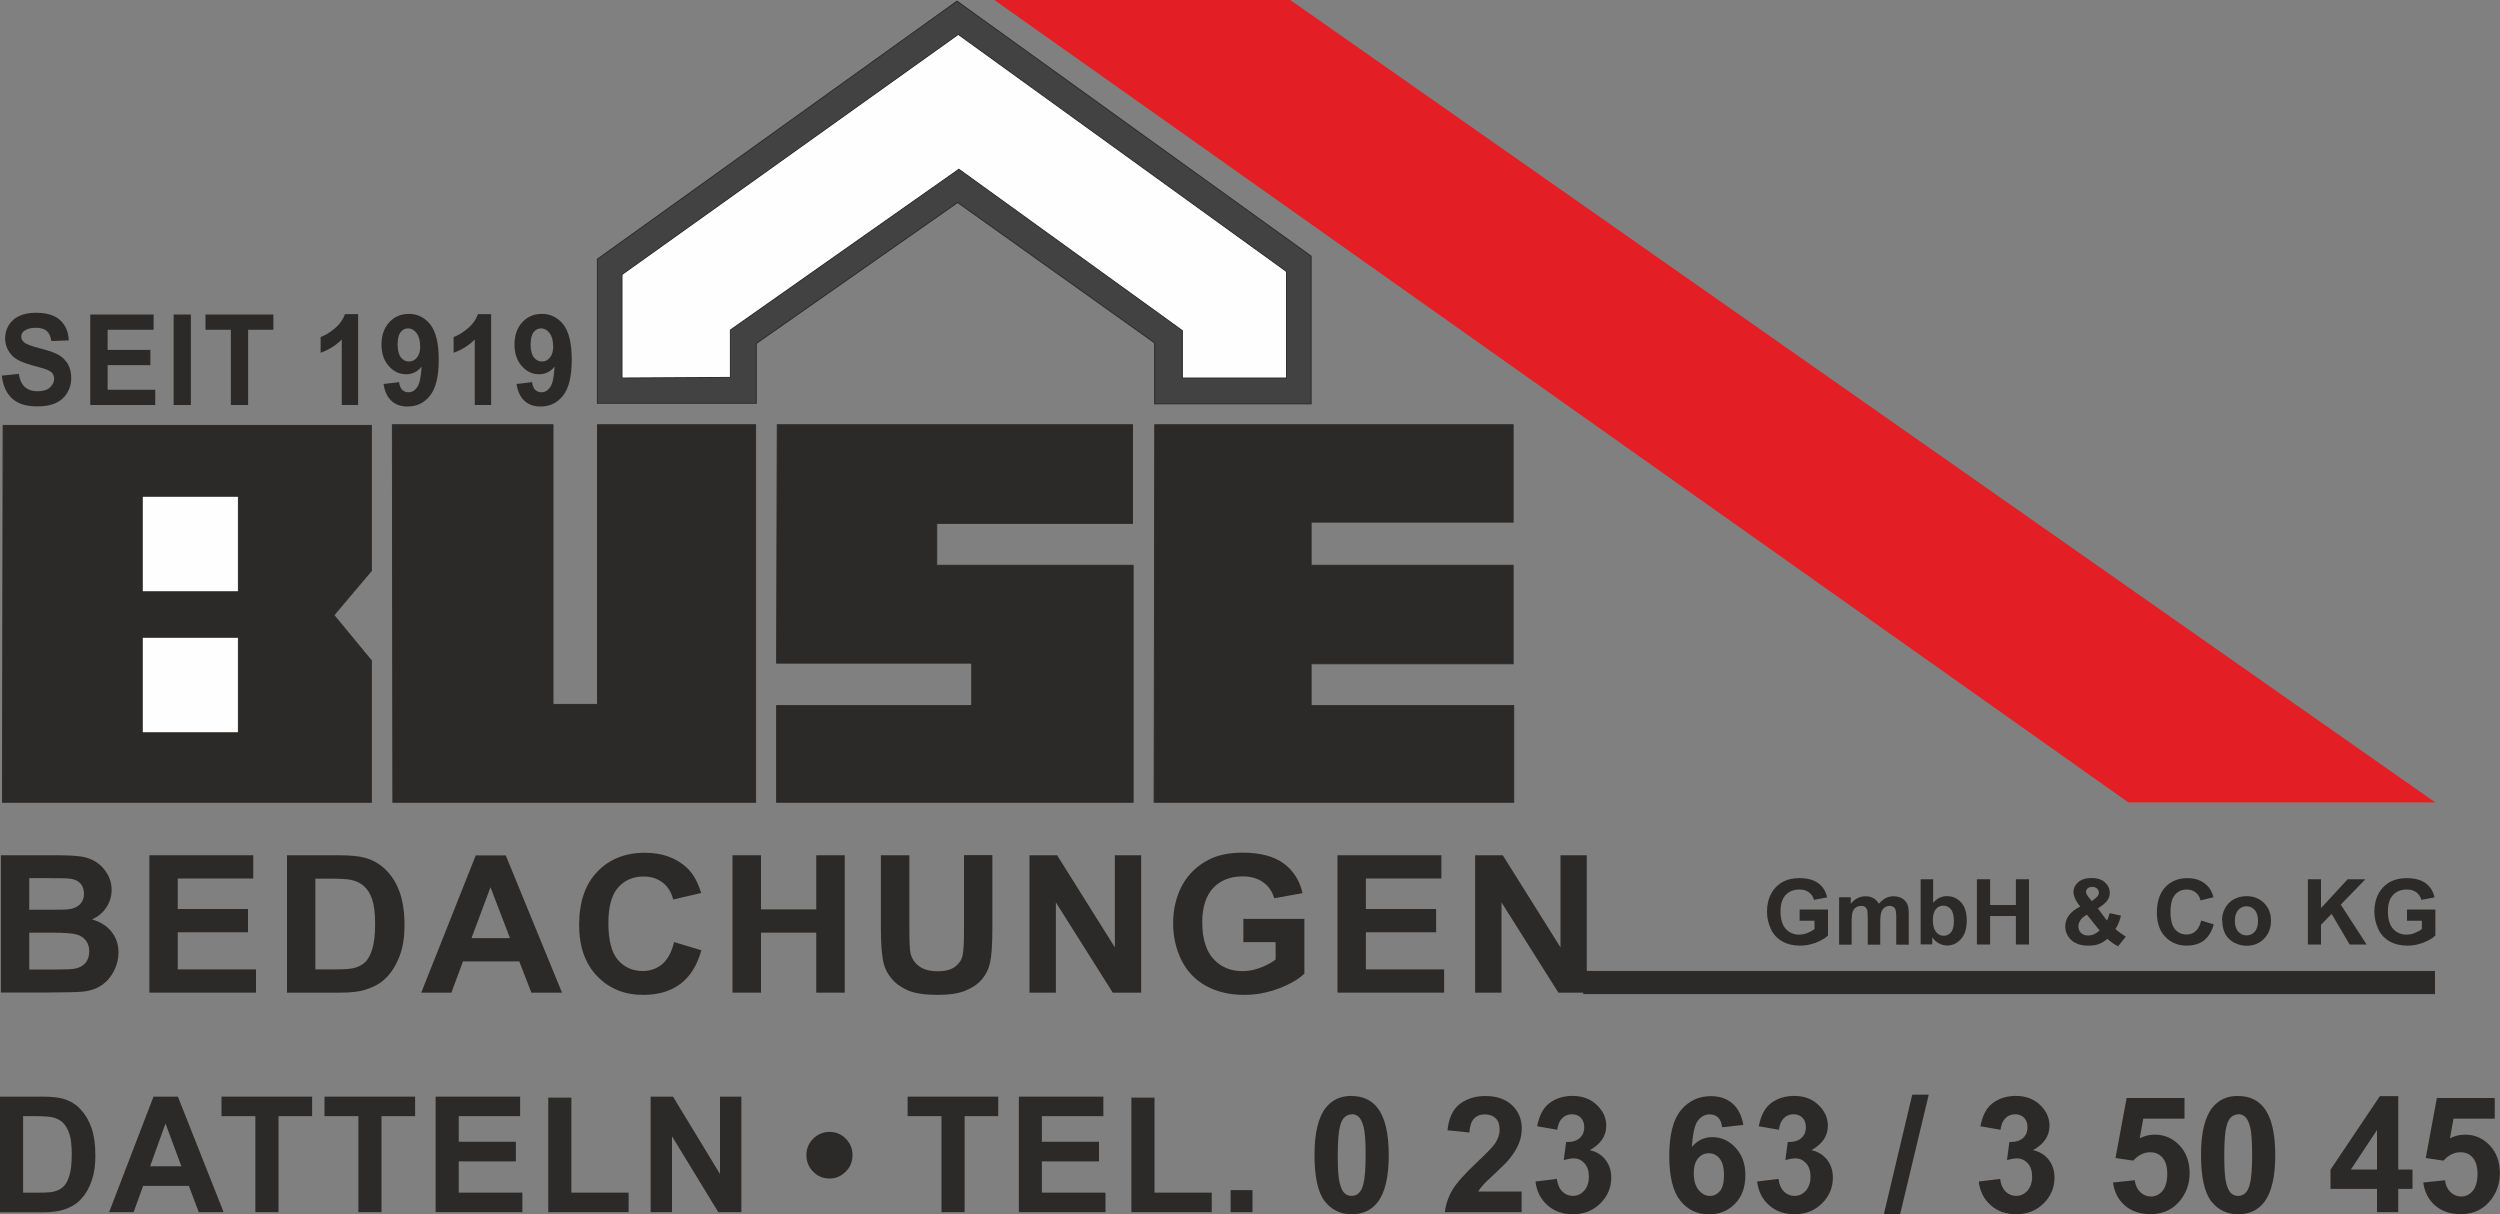 <?xml version="1.0" encoding="UTF-8"?>
<!DOCTYPE svg PUBLIC "-//W3C//DTD SVG 1.1//EN" "http://www.w3.org/Graphics/SVG/1.1/DTD/svg11.dtd">
<!-- Creator: CorelDRAW X6 -->
<svg xmlns="http://www.w3.org/2000/svg" xml:space="preserve" width="200mm" height="97.142mm" version="1.1" style="shape-rendering:geometricPrecision; text-rendering:geometricPrecision; image-rendering:optimizeQuality; fill-rule:evenodd; clip-rule:evenodd"
viewBox="0 0 20000 9714"
 xmlns:xlink="http://www.w3.org/1999/xlink">
 <rect x="0" y="0" width="20000" height="9714" fill="#808080" stroke="none"/>
 <defs>
  <style type="text/css">
   <![CDATA[
    .str0 {stroke:#2B2A29;stroke-width:7.62}
    .fil0 {fill:#2B2A29}
    .fil1 {fill:#434242}
    .fil3 {fill:#E31E24}
    .fil2 {fill:#FEFEFE}
    .fil4 {fill:#2B2A29;fill-rule:nonzero}
   ]]>
  </style>
 </defs>
 <g id="Ebene_x0020_1">
  <g id="_917512368">
   <polygon class="fil0 str0" points="25,3403 2971,3403 2971,4566 2671,4921 2971,5285 2971,6418 20,6418 "/>
   <polygon class="fil0 str0" points="3139,3398 4424,3398 4424,5635 4780,5635 4780,3398 6045,3398 6045,6418 3143,6418 "/>
   <polygon class="fil0 str0" points="6218,3398 9060,3398 9060,4187 7494,4187 7494,4522 9065,4522 9065,6418 6213,6418 6213,5645 7774,5645 7774,5305 6213,5305 "/>
   <polygon class="fil0 str0" points="9238,3398 12105,3398 12105,4177 10489,4177 10489,4522 12105,4522 12105,5310 10489,5310 10489,5645 12110,5645 12110,6418 9233,6418 "/>
   <polygon class="fil1 str0" points="4779,3226 4779,2073 7656,9 10489,2049 10489,3231 9237,3231 9237,2743 7661,1620 6050,2748 6050,3226 "/>
   <polygon class="fil2 str0" points="4976,3024 4976,2196 7666,275 10292,2172 10292,3024 9459,3024 9459,2645 7671,1354 5843,2640 5843,3019 "/>
   <polygon class="fil3" points="7955,0 10322,0 19482,6419 17027,6419 "/>
   <rect class="fil2 str0" x="1138" y="3970" width="769" height="764"/>
   <rect class="fil2 str0" x="1138" y="5098" width="769" height="764"/>
   <path class="fil4" d="M15 3005l135 -14c8,48 24,83 49,105 25,22 58,34 100,34 44,0 78,-10 100,-30 22,-20 34,-43 34,-70 0,-17 -5,-32 -14,-44 -9,-12 -26,-22 -50,-31 -16,-6 -53,-17 -110,-32 -74,-20 -126,-44 -155,-72 -42,-40 -63,-89 -63,-146 0,-37 10,-72 29,-104 20,-32 48,-57 85,-74 37,-17 82,-25 134,-25 86,0 150,20 193,60 43,40 66,94 68,161l-139 5c-6,-37 -18,-64 -38,-81 -19,-16 -48,-25 -87,-25 -40,0 -71,9 -94,26 -14,11 -22,26 -22,45 0,17 7,32 21,44 17,16 60,32 127,49 67,17 117,34 149,52 32,18 57,43 76,74 18,31 27,70 27,115 0,41 -11,80 -33,117 -22,36 -53,63 -92,81 -40,18 -90,26 -149,26 -87,0 -153,-21 -199,-63 -46,-42 -74,-104 -83,-185z"/>
   <polygon id="1" class="fil4" points="722,3240 722,2516 1229,2516 1229,2638 861,2638 861,2799 1203,2799 1203,2921 861,2921 861,3118 1242,3118 1242,3240 "/>
   <polygon id="2" class="fil4" points="1389,3240 1389,2516 1527,2516 1527,3240 "/>
   <polygon id="3" class="fil4" points="1847,3240 1847,2638 1644,2638 1644,2516 2187,2516 2187,2638 1985,2638 1985,3240 "/>
   <path id="4" class="fil4" d="M2865 3240l-131 0 0 -524c-48,48 -104,83 -169,106l0 -126c34,-12 71,-34 111,-67 40,-33 68,-72 83,-116l106 0 0 729z"/>
   <path id="5" class="fil4" d="M3066 3072l127 -15c3,27 11,48 24,61 13,13 30,20 51,20 27,0 50,-13 69,-40 19,-26 31,-81 36,-165 -33,40 -74,61 -124,61 -54,0 -100,-22 -139,-66 -39,-44 -58,-101 -58,-172 0,-74 21,-133 62,-178 41,-45 94,-67 158,-67 69,0 126,29 171,85 44,57 67,151 67,281 0,133 -23,228 -69,287 -46,59 -106,88 -181,88 -53,0 -96,-15 -129,-46 -33,-30 -54,-76 -63,-136zm295 -304c0,-45 -10,-79 -29,-104 -19,-25 -42,-37 -67,-37 -24,0 -44,10 -60,30 -16,20 -24,53 -24,99 0,47 9,81 26,103 17,22 39,33 65,33 25,0 46,-10 64,-32 17,-21 26,-52 26,-93z"/>
   <path id="6" class="fil4" d="M3929 3240l-131 0 0 -524c-48,48 -104,83 -169,106l0 -126c34,-12 71,-34 111,-67 40,-33 68,-72 83,-116l106 0 0 729z"/>
   <path id="7" class="fil4" d="M4130 3072l127 -15c3,27 11,48 24,61 13,13 30,20 51,20 27,0 50,-13 69,-40 19,-26 31,-81 36,-165 -33,40 -74,61 -124,61 -54,0 -100,-22 -139,-66 -39,-44 -58,-101 -58,-172 0,-74 21,-133 62,-178 41,-45 94,-67 158,-67 69,0 126,29 171,85 44,57 67,151 67,281 0,133 -23,228 -69,287 -46,59 -106,88 -181,88 -53,0 -96,-15 -129,-46 -33,-30 -54,-76 -63,-136zm295 -304c0,-45 -10,-79 -29,-104 -19,-25 -42,-37 -67,-37 -24,0 -44,10 -60,30 -16,20 -24,53 -24,99 0,47 9,81 26,103 17,22 39,33 65,33 25,0 46,-10 64,-32 17,-21 26,-52 26,-93z"/>
   <path class="fil4" d="M7 6842l449 0c89,0 155,4 199,11 44,7 83,23 117,45 35,23 63,53 86,92 23,38 35,81 35,128 0,51 -14,98 -42,141 -28,43 -67,75 -115,96 68,20 121,53 157,100 37,47 55,102 55,166 0,50 -12,99 -36,146 -24,47 -56,85 -98,114 -41,28 -92,46 -152,52 -38,4 -129,6 -273,7l-382 0 0 -1098zm227 183l0 253 149 0c88,0 143,-1 164,-4 39,-4 69,-17 92,-39 22,-22 33,-50 33,-85 0,-34 -10,-61 -29,-83 -19,-21 -48,-34 -85,-38 -22,-3 -87,-4 -193,-4l-130 0zm0 436l0 295 210 0c82,0 134,-2 156,-7 34,-6 61,-21 82,-44 21,-24 32,-54 32,-94 0,-33 -8,-61 -25,-84 -16,-23 -40,-40 -71,-50 -31,-10 -98,-16 -201,-16l-183 0z"/>
   <polygon id="1" class="fil4" points="1195,7941 1195,6842 2026,6842 2026,7028 1422,7028 1422,7272 1984,7272 1984,7458 1422,7458 1422,7755 2048,7755 2048,7941 "/>
   <path id="2" class="fil4" d="M2296 6842l414 0c93,0 164,7 213,21 66,19 122,53 169,101 47,48 83,108 107,178 24,70 37,157 37,260 0,91 -11,168 -35,234 -28,80 -68,145 -120,194 -39,38 -92,67 -159,88 -50,16 -117,23 -200,23l-426 0 0 -1098zm227 186l0 727 169 0c63,0 109,-4 136,-10 37,-9 67,-24 91,-46 24,-21 44,-57 59,-106 15,-49 23,-116 23,-201 0,-85 -8,-150 -23,-195 -15,-46 -37,-81 -64,-106 -27,-25 -62,-43 -105,-52 -31,-7 -93,-10 -185,-10l-101 0z"/>
   <path id="3" class="fil4" d="M4496 7941l-245 0 -97 -250 -450 0 -93 250 -241 0 436 -1098 240 0 450 1098zm-416 -436l-156 -407 -152 407 308 0z"/>
   <path id="4" class="fil4" d="M5391 7536l220 66c-34,121 -90,211 -168,269 -78,59 -178,88 -298,88 -149,0 -272,-50 -368,-150 -96,-100 -144,-236 -144,-409 0,-183 48,-325 145,-426 96,-101 224,-152 381,-152 138,0 249,40 335,119 51,47 89,115 115,203l-224 52c-13,-57 -41,-102 -83,-135 -42,-33 -94,-49 -154,-49 -83,0 -151,29 -203,88 -52,58 -78,153 -78,284 0,139 26,238 77,296 51,59 118,88 199,88 60,0 112,-19 156,-56 43,-38 75,-96 94,-177z"/>
   <polygon id="5" class="fil4" points="5860,7941 5860,6842 6088,6842 6088,7275 6530,7275 6530,6842 6758,6842 6758,7941 6530,7941 6530,7461 6088,7461 6088,7941 "/>
   <path id="6" class="fil4" d="M7048 6842l227 0 0 595c0,95 3,156 8,184 10,45 32,81 69,108 36,27 86,41 148,41 64,0 112,-13 144,-39 32,-26 52,-57 58,-95 7,-38 10,-100 10,-187l0 -608 227 0 0 578c0,132 -6,225 -18,280 -12,54 -35,100 -68,138 -33,38 -77,67 -132,89 -55,22 -127,33 -215,33 -107,0 -188,-12 -243,-36 -55,-24 -99,-56 -131,-95 -32,-39 -53,-79 -63,-122 -15,-63 -22,-156 -22,-279l0 -587z"/>
   <polygon id="7" class="fil4" points="8236,7941 8236,6842 8457,6842 8919,7579 8919,6842 9129,6842 9129,7941 8902,7941 8447,7219 8447,7941 "/>
   <path id="8" class="fil4" d="M9947 7537l0 -186 488 0 0 438c-47,45 -116,85 -206,119 -90,34 -181,51 -274,51 -117,0 -220,-24 -307,-72 -87,-48 -153,-118 -197,-207 -44,-90 -66,-188 -66,-293 0,-115 25,-216 73,-306 49,-89 121,-158 215,-205 72,-37 162,-55 269,-55 139,0 248,29 327,86 78,58 129,137 151,238l-226 41c-16,-54 -45,-97 -89,-128 -43,-31 -98,-47 -163,-47 -99,0 -178,31 -236,92 -58,62 -88,153 -88,274 0,131 30,229 89,294 59,65 137,98 233,98 47,0 95,-9 142,-27 48,-18 89,-40 123,-66l0 -139 -259 0z"/>
   <polygon id="9" class="fil4" points="10700,7941 10700,6842 11531,6842 11531,7028 10927,7028 10927,7272 11489,7272 11489,7458 10927,7458 10927,7755 11553,7755 11553,7941 "/>
   <polygon id="10" class="fil4" points="11801,7941 11801,6842 12022,6842 12484,7579 12484,6842 12694,6842 12694,7941 12467,7941 12012,7219 12012,7941 "/>
   <path class="fil4" d="M0 8773l336 0c76,0 134,6 173,18 53,16 99,44 137,85 38,41 67,91 87,150 20,59 30,132 30,218 0,76 -9,142 -28,197 -23,67 -55,122 -98,163 -32,32 -75,56 -129,74 -41,13 -95,20 -163,20l-346 0 0 -924zm185 156l0 612 137 0c51,0 88,-3 111,-9 30,-8 55,-20 74,-39 20,-18 36,-48 48,-89 13,-41 19,-98 19,-169 0,-71 -6,-126 -19,-164 -12,-38 -30,-68 -52,-90 -22,-21 -51,-36 -85,-43 -26,-6 -76,-9 -151,-9l-82 0z"/>
   <path id="1" class="fil4" d="M1789 9697l-199 0 -79 -210 -366 0 -76 210 -196 0 355 -924 195 0 366 924zm-338 -367l-127 -342 -123 342 250 0z"/>
   <polygon id="2" class="fil4" points="2043,9697 2043,8929 1772,8929 1772,8773 2497,8773 2497,8929 2228,8929 2228,9697 "/>
   <polygon id="3" class="fil4" points="2867,9697 2867,8929 2596,8929 2596,8773 3321,8773 3321,8929 3052,8929 3052,9697 "/>
   <polygon id="4" class="fil4" points="3485,9697 3485,8773 4161,8773 4161,8929 3670,8929 3670,9134 4127,9134 4127,9291 3670,9291 3670,9541 4179,9541 4179,9697 "/>
   <polygon id="5" class="fil4" points="4386,9697 4386,8781 4571,8781 4571,9541 5029,9541 5029,9697 "/>
   <polygon id="6" class="fil4" points="5205,9697 5205,8773 5384,8773 5760,9392 5760,8773 5931,8773 5931,9697 5746,9697 5376,9090 5376,9697 "/>
   <path id="7" class="fil4" d="M6820 9241c0,52 -18,96 -54,132 -36,36 -79,55 -130,55 -51,0 -95,-18 -131,-55 -36,-37 -54,-81 -54,-132 0,-51 18,-95 54,-131 36,-36 80,-55 131,-55 51,0 94,18 130,54 36,36 54,80 54,132z"/>
   <polygon id="8" class="fil4" points="7532,9697 7532,8929 7261,8929 7261,8773 7986,8773 7986,8929 7717,8929 7717,9697 "/>
   <polygon id="9" class="fil4" points="8151,9697 8151,8773 8827,8773 8827,8929 8335,8929 8335,9134 8792,9134 8792,9291 8335,9291 8335,9541 8844,9541 8844,9697 "/>
   <polygon id="10" class="fil4" points="9051,9697 9051,8781 9236,8781 9236,9541 9694,9541 9694,9697 "/>
   <polygon id="11" class="fil4" points="9845,9697 9845,9521 10020,9521 10020,9697 "/>
   <path id="12" class="fil4" d="M10814 8768c88,0 158,32 207,96 59,76 89,202 89,377 0,175 -30,301 -90,378 -50,63 -118,95 -207,95 -89,0 -161,-35 -215,-104 -54,-69 -82,-193 -82,-371 0,-175 30,-300 90,-377 50,-63 118,-95 207,-95zm0 147c-21,0 -40,7 -56,21 -16,14 -29,38 -38,74 -12,46 -18,123 -18,232 0,109 5,184 16,224 11,41 24,68 40,81 16,14 35,20 55,20 21,0 40,-7 56,-21 16,-14 29,-38 38,-74 12,-45 18,-123 18,-232 0,-109 -5,-183 -16,-224 -11,-41 -24,-68 -40,-82 -16,-14 -35,-21 -55,-21z"/>
   <path id="13" class="fil4" d="M12173 9533l0 164 -614 0c7,-62 27,-121 60,-177 33,-56 99,-130 197,-222 79,-74 127,-125 145,-151 24,-37 36,-73 36,-109 0,-40 -10,-70 -31,-91 -21,-21 -50,-32 -87,-32 -37,0 -65,11 -87,34 -21,22 -34,59 -37,111l-175 -18c10,-98 43,-168 98,-210 55,-42 123,-64 206,-64 90,0 161,25 213,74 51,49 77,111 77,184 0,42 -7,81 -22,119 -15,38 -38,77 -70,118 -21,28 -60,67 -115,118 -55,51 -91,85 -105,102 -15,17 -27,33 -36,49l348 0z"/>
   <path id="14" class="fil4" d="M12285 9452l170 -21c5,44 20,77 43,101 24,23 52,35 85,35 36,0 66,-14 91,-42 24,-28 37,-65 37,-113 0,-45 -12,-80 -35,-106 -24,-26 -52,-39 -86,-39 -22,0 -49,5 -80,13l19 -144c47,1 83,-9 108,-31 25,-22 37,-51 37,-88 0,-31 -9,-56 -27,-75 -18,-19 -43,-28 -73,-28 -30,0 -56,11 -77,32 -21,21 -34,52 -39,92l-161 -28c11,-56 28,-101 51,-135 23,-34 54,-60 95,-79 40,-19 86,-29 136,-29 86,0 155,28 207,84 43,46 64,97 64,155 0,81 -44,147 -132,195 52,11 94,37 125,76 31,40 47,87 47,143 0,81 -29,150 -88,208 -58,57 -131,86 -218,86 -82,0 -151,-24 -205,-73 -54,-48 -86,-111 -95,-189z"/>
   <path id="15" class="fil4" d="M13947 8999l-170 19c-4,-35 -15,-61 -32,-78 -17,-17 -40,-25 -68,-25 -37,0 -68,17 -94,50 -26,34 -41,104 -48,210 44,-52 98,-78 162,-78 73,0 136,28 188,85 52,57 78,129 78,219 0,95 -27,171 -82,228 -55,57 -125,86 -211,86 -92,0 -168,-36 -227,-109 -59,-73 -89,-192 -89,-357 0,-170 31,-292 93,-367 62,-75 142,-113 241,-113 69,0 127,20 172,59 45,39 74,97 87,172zm-397 387c0,58 13,102 39,134 26,31 56,47 90,47 32,0 59,-13 81,-39 21,-26 32,-68 32,-127 0,-60 -12,-104 -35,-133 -23,-28 -52,-42 -87,-42 -34,0 -62,13 -85,40 -23,27 -35,66 -35,119z"/>
   <path id="16" class="fil4" d="M14058 9452l170 -21c5,44 20,77 43,101 24,23 52,35 85,35 36,0 66,-14 91,-42 24,-28 37,-65 37,-113 0,-45 -12,-80 -35,-106 -24,-26 -52,-39 -86,-39 -22,0 -49,5 -80,13l19 -144c47,1 83,-9 108,-31 25,-22 37,-51 37,-88 0,-31 -9,-56 -27,-75 -18,-19 -43,-28 -73,-28 -30,0 -56,11 -77,32 -21,21 -34,52 -39,92l-161 -28c11,-56 28,-101 51,-135 23,-34 54,-60 95,-79 40,-19 86,-29 136,-29 86,0 155,28 207,84 43,46 64,97 64,155 0,81 -44,147 -132,195 52,11 94,37 125,76 31,40 47,87 47,143 0,81 -29,150 -88,208 -58,57 -131,86 -218,86 -82,0 -151,-24 -205,-73 -54,-48 -86,-111 -95,-189z"/>
   <polygon id="17" class="fil4" points="15071,9713 15298,8757 15430,8757 15201,9713 "/>
   <path id="18" class="fil4" d="M15831 9452l170 -21c5,44 20,77 43,101 24,23 52,35 85,35 36,0 66,-14 91,-42 24,-28 37,-65 37,-113 0,-45 -12,-80 -35,-106 -24,-26 -52,-39 -86,-39 -22,0 -49,5 -80,13l19 -144c47,1 83,-9 108,-31 25,-22 37,-51 37,-88 0,-31 -9,-56 -27,-75 -18,-19 -43,-28 -73,-28 -30,0 -56,11 -77,32 -21,21 -34,52 -39,92l-161 -28c11,-56 28,-101 51,-135 23,-34 54,-60 95,-79 40,-19 86,-29 136,-29 86,0 155,28 207,84 43,46 64,97 64,155 0,81 -44,147 -132,195 52,11 94,37 125,76 31,40 47,87 47,143 0,81 -29,150 -88,208 -58,57 -131,86 -218,86 -82,0 -151,-24 -205,-73 -54,-48 -86,-111 -95,-189z"/>
   <path id="19" class="fil4" d="M16903 9460l175 -18c5,40 20,72 44,95 25,23 53,35 85,35 37,0 68,-15 93,-45 25,-30 38,-76 38,-137 0,-57 -13,-100 -38,-129 -25,-29 -58,-43 -98,-43 -50,0 -96,22 -136,67l-142 -21 89 -480 463 0 0 165 -330 0 -28 157c39,-20 79,-29 120,-29 78,0 144,29 198,86 54,57 81,132 81,223 0,76 -22,144 -65,204 -60,82 -142,123 -247,123 -84,0 -153,-23 -206,-69 -53,-46 -85,-108 -95,-185z"/>
   <path id="20" class="fil4" d="M17906 8768c88,0 158,32 207,96 59,76 89,202 89,377 0,175 -30,301 -90,378 -50,63 -118,95 -207,95 -89,0 -161,-35 -215,-104 -54,-69 -82,-193 -82,-371 0,-175 30,-300 90,-377 50,-63 118,-95 207,-95zm0 147c-21,0 -40,7 -56,21 -16,14 -29,38 -38,74 -12,46 -18,123 -18,232 0,109 5,184 16,224 11,41 24,68 40,81 16,14 35,20 55,20 21,0 40,-7 56,-21 16,-14 29,-38 38,-74 12,-45 18,-123 18,-232 0,-109 -5,-183 -16,-224 -11,-41 -24,-68 -40,-82 -16,-14 -35,-21 -55,-21z"/>
   <path id="21" class="fil4" d="M19016 9697l0 -186 -372 0 0 -154 395 -588 147 0 0 587 114 0 0 155 -114 0 0 186 -170 0zm0 -341l0 -316 -209 316 209 0z"/>
   <path id="22" class="fil4" d="M19385 9460l175 -18c5,40 20,72 44,95 25,23 53,35 85,35 37,0 68,-15 93,-45 25,-30 38,-76 38,-137 0,-57 -13,-100 -38,-129 -25,-29 -58,-43 -98,-43 -50,0 -96,22 -136,67l-142 -21 89 -480 463 0 0 165 -330 0 -28 157c39,-20 79,-29 120,-29 78,0 144,29 198,86 54,57 81,132 81,223 0,76 -22,144 -65,204 -60,82 -142,123 -247,123 -84,0 -153,-23 -206,-69 -53,-46 -85,-108 -95,-185z"/>
   <rect class="fil0 str0" x="12670" y="7771" width="6806" height="178"/>
   <path class="fil4" d="M14397 7364l0 -88 227 0 0 208c-22,22 -54,40 -96,57 -42,16 -84,24 -127,24 -55,0 -102,-11 -143,-34 -40,-23 -71,-56 -91,-99 -20,-43 -31,-89 -31,-139 0,-54 11,-103 34,-145 23,-42 56,-75 100,-97 34,-17 75,-26 125,-26 65,0 115,14 152,41 36,27 60,65 70,113l-105 20c-7,-26 -21,-46 -41,-61 -20,-15 -45,-22 -76,-22 -46,0 -83,15 -110,44 -27,29 -41,73 -41,130 0,62 14,109 41,140 28,31 64,47 108,47 22,0 44,-4 66,-13 22,-9 41,-19 57,-32l0 -66 -120 0z"/>
   <path id="1" class="fil4" d="M14714 7178l92 0 0 52c33,-40 72,-60 118,-60 24,0 45,5 63,15 18,10 32,25 44,45 17,-20 35,-35 54,-45 19,-10 40,-15 62,-15 28,0 51,6 70,17 19,11 34,28 43,50 7,16 10,42 10,78l0 242 -100 0 0 -216c0,-38 -3,-62 -10,-73 -9,-14 -24,-21 -43,-21 -14,0 -27,4 -40,13 -12,9 -21,21 -27,38 -5,17 -8,43 -8,78l0 181 -100 0 0 -207c0,-37 -2,-61 -5,-71 -4,-11 -9,-19 -17,-24 -7,-5 -18,-8 -30,-8 -15,0 -29,4 -42,12 -12,8 -21,20 -27,36 -5,16 -8,42 -8,78l0 184 -100 0 0 -378z"/>
   <path id="2" class="fil4" d="M15365 7556l0 -522 100 0 0 188c31,-35 67,-53 110,-53 46,0 84,17 114,50 30,33 45,81 45,144 0,65 -15,114 -46,149 -31,35 -68,52 -112,52 -22,0 -43,-6 -64,-17 -21,-11 -39,-27 -54,-48l0 56 -93 0zm98 -197c0,39 6,68 19,87 17,27 40,40 69,40 22,0 41,-9 57,-28 16,-19 23,-49 23,-90 0,-43 -8,-75 -24,-94 -16,-19 -36,-29 -60,-29 -24,0 -44,9 -60,28 -16,19 -24,47 -24,85z"/>
   <polygon id="3" class="fil4" points="15815,7556 15815,7034 15921,7034 15921,7240 16127,7240 16127,7034 16232,7034 16232,7556 16127,7556 16127,7328 15921,7328 15921,7556 "/>
   <path id="4" class="fil4" d="M17006 7493l-61 77c-30,-14 -58,-34 -86,-60 -21,19 -44,33 -67,42 -24,9 -52,13 -85,13 -65,0 -114,-18 -147,-55 -25,-28 -38,-61 -38,-98 0,-34 10,-64 30,-90 20,-27 50,-50 90,-70 -18,-21 -31,-41 -40,-61 -9,-19 -14,-37 -14,-54 0,-32 13,-58 38,-80 25,-22 61,-33 108,-33 45,0 80,12 106,35 25,23 38,51 38,84 0,21 -6,41 -19,60 -13,19 -38,40 -76,64l72 97c9,-15 16,-35 22,-59l91 20c-9,32 -17,56 -24,70 -7,15 -14,27 -21,37 11,10 26,22 43,34 18,13 31,21 39,25zm-272 -284l27 -21c20,-15 30,-31 30,-46 0,-13 -5,-24 -14,-33 -9,-9 -22,-14 -39,-14 -16,0 -28,4 -37,12 -9,8 -13,17 -13,28 0,12 8,27 23,45l24 29zm-39 109c-23,12 -40,26 -51,42 -11,16 -17,33 -17,50 0,22 7,39 21,53 14,14 33,21 57,21 16,0 31,-3 45,-9 14,-6 30,-16 47,-31l-101 -126z"/>
   <path id="5" class="fil4" d="M17608 7364l102 31c-16,57 -42,100 -78,128 -36,28 -83,42 -139,42 -69,0 -126,-24 -171,-71 -45,-47 -67,-112 -67,-194 0,-87 22,-154 67,-203 45,-48 104,-72 177,-72 64,0 116,19 156,57 24,22 42,54 53,96l-104 25c-6,-27 -19,-48 -39,-64 -20,-16 -44,-23 -71,-23 -39,0 -70,14 -94,42 -24,28 -36,73 -36,135 0,66 12,113 36,141 24,28 55,42 93,42 28,0 52,-9 72,-27 20,-18 35,-46 44,-84z"/>
   <path id="6" class="fil4" d="M17776 7362c0,-33 8,-66 25,-97 16,-31 40,-55 70,-71 30,-16 63,-25 101,-25 57,0 104,19 141,56 37,37 55,84 55,141 0,57 -18,105 -55,143 -37,38 -83,57 -139,57 -35,0 -68,-8 -99,-24 -31,-16 -55,-39 -72,-69 -16,-30 -25,-67 -25,-111zm103 5c0,38 9,66 27,86 18,20 40,30 66,30 26,0 48,-10 66,-30 18,-20 26,-49 26,-87 0,-37 -9,-66 -26,-86 -18,-20 -40,-30 -66,-30 -26,0 -48,10 -66,30 -18,20 -27,49 -27,86z"/>
   <polygon id="7" class="fil4" points="18463,7556 18463,7034 18568,7034 18568,7265 18781,7034 18923,7034 18726,7237 18933,7556 18797,7556 18653,7311 18568,7398 18568,7556 "/>
   <path id="8" class="fil4" d="M19256 7364l0 -88 227 0 0 208c-22,22 -54,40 -96,57 -42,16 -84,24 -127,24 -55,0 -102,-11 -143,-34 -40,-23 -71,-56 -91,-99 -20,-43 -31,-89 -31,-139 0,-54 11,-103 34,-145 23,-42 56,-75 100,-97 34,-17 75,-26 125,-26 65,0 115,14 152,41 36,27 60,65 70,113l-105 20c-7,-26 -21,-46 -41,-61 -20,-15 -45,-22 -76,-22 -46,0 -83,15 -110,44 -27,29 -41,73 -41,130 0,62 14,109 41,140 28,31 64,47 108,47 22,0 44,-4 66,-13 22,-9 41,-19 57,-32l0 -66 -120 0z"/>
  </g>
 </g>
</svg>
